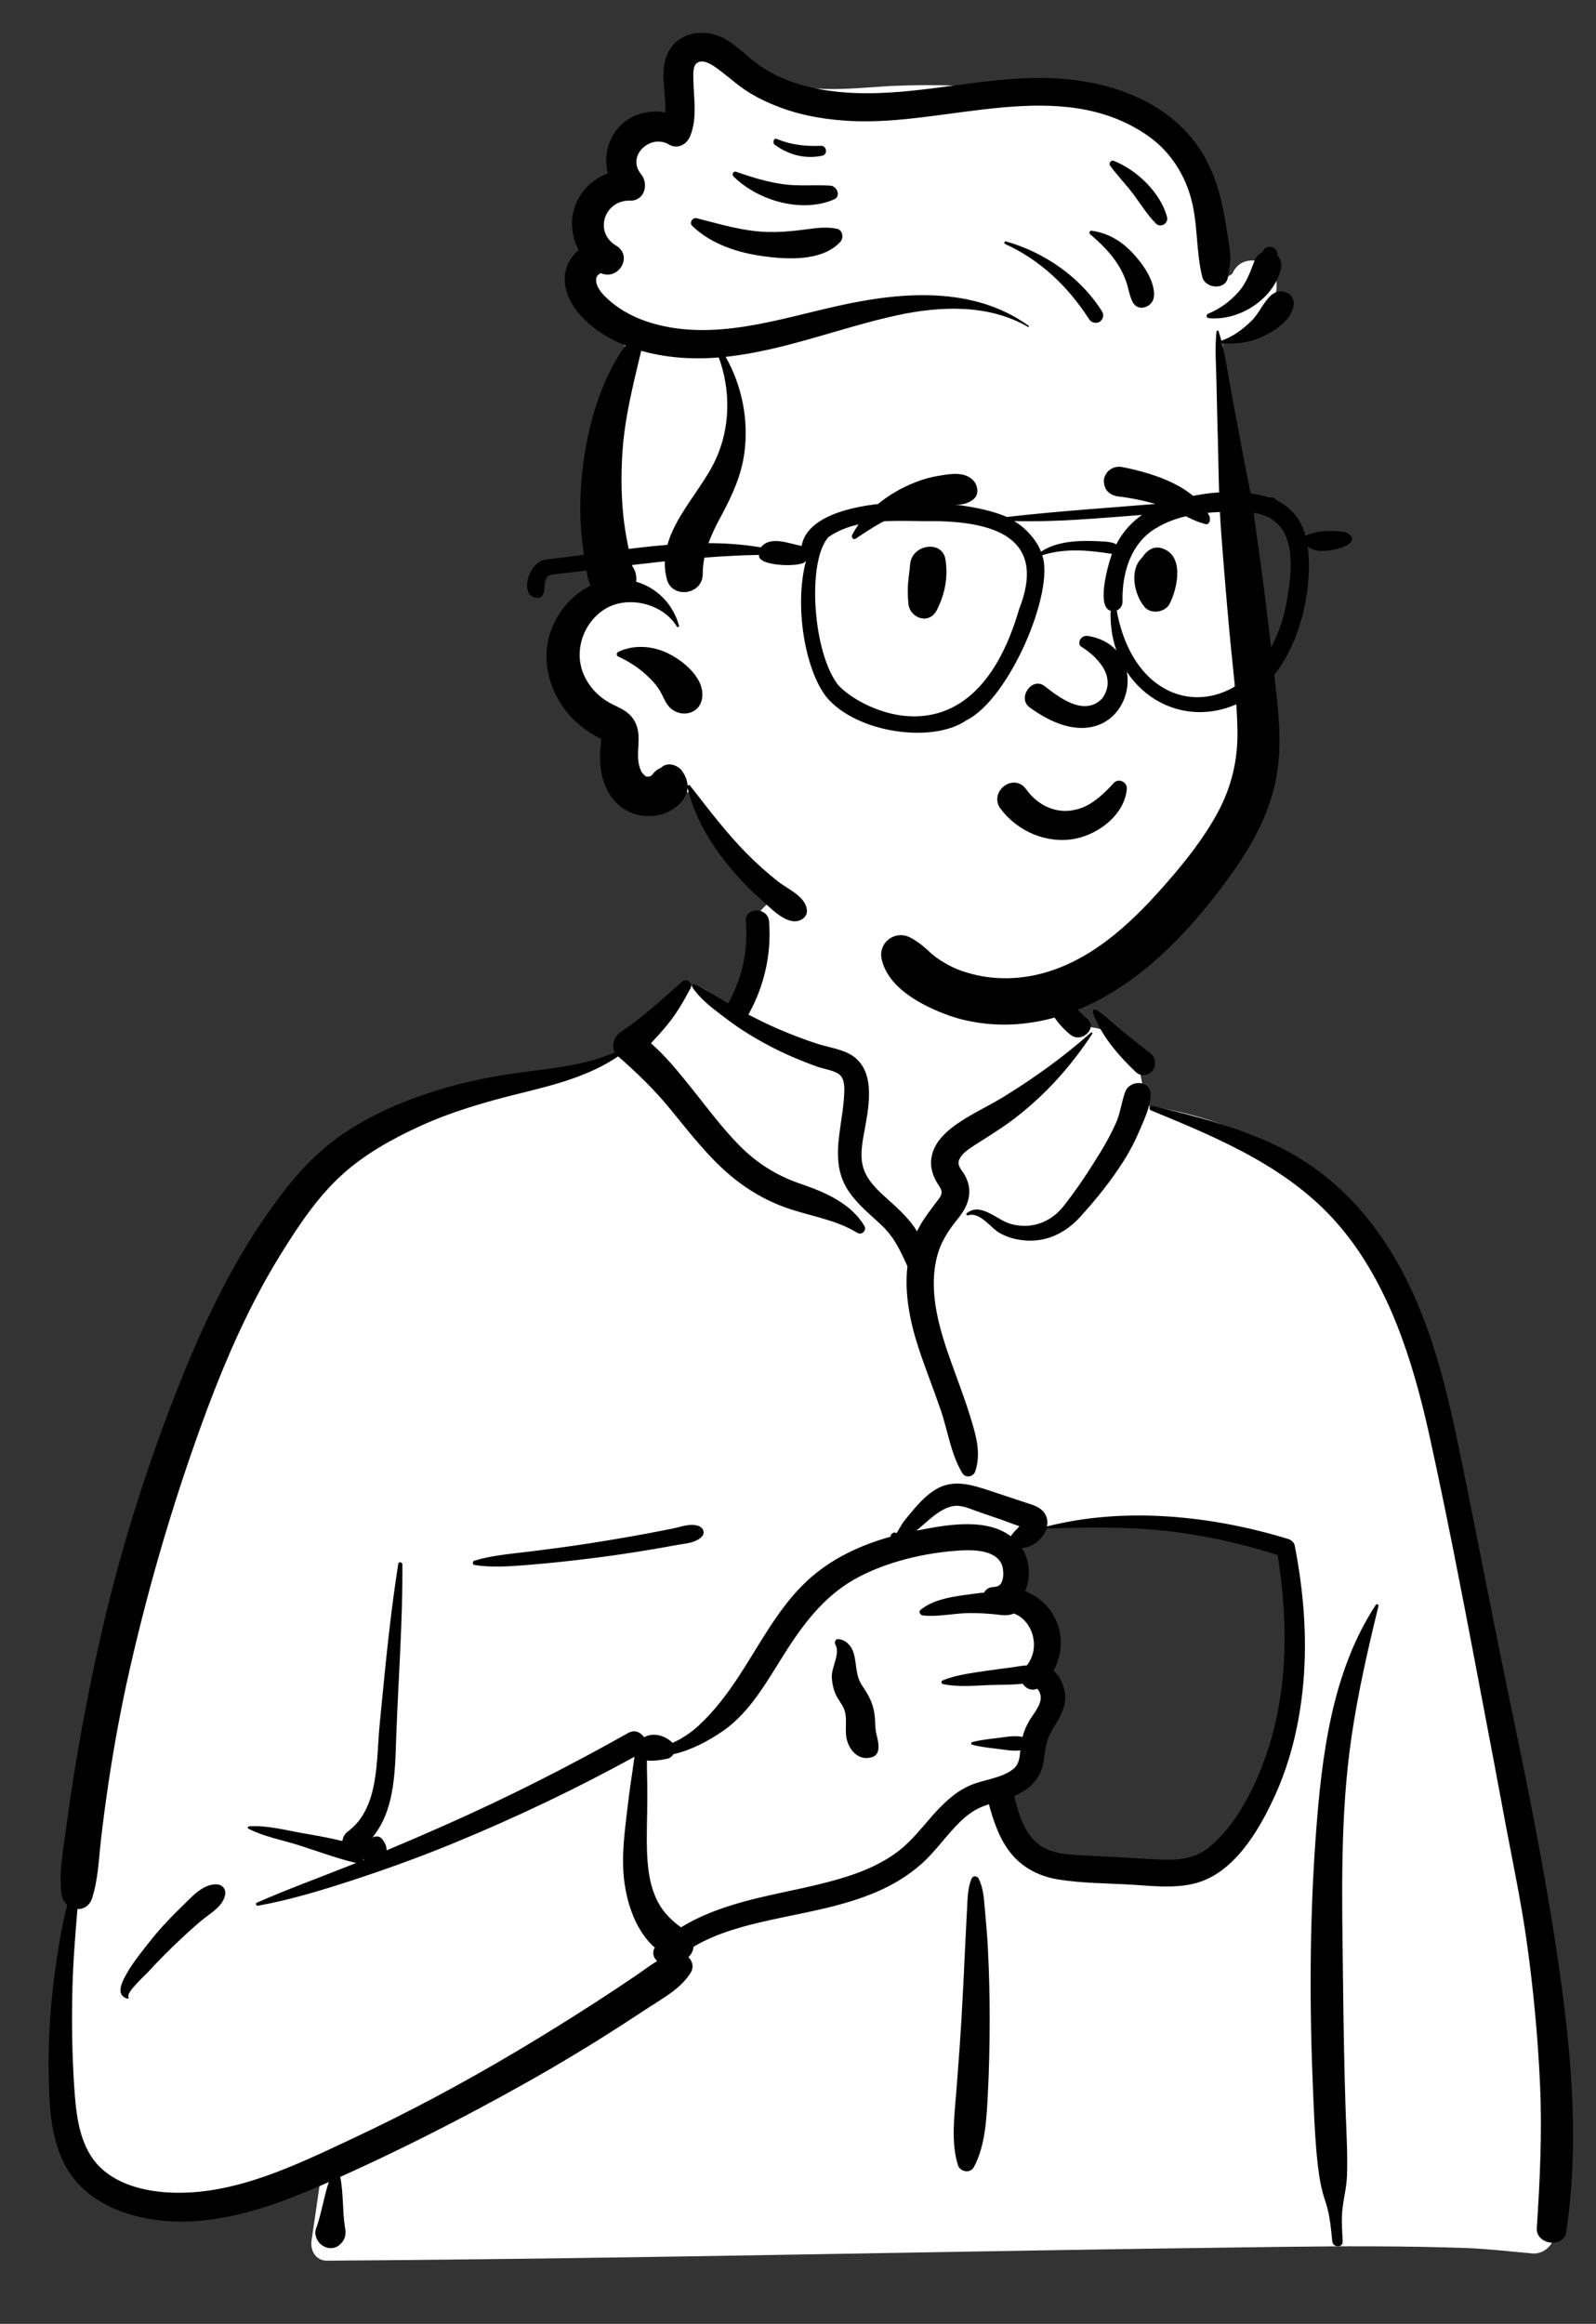 <svg width="281" height="409" viewBox="0 0 281 409" fill="none" xmlns="http://www.w3.org/2000/svg">
<rect x="0" y="0" width="281" height="409" fill="#333333" stroke="none"/>
<path fill-rule="evenodd" clip-rule="evenodd" d="M135.327 158.923C143.78 152.485 165.001 149.59 174.023 155.789C182.934 162.013 183.905 172.079 188.057 181.338C191.975 179.491 198.445 182.137 199.581 185.772C200.989 187.487 201.053 192.305 202.024 194.61C244.294 201.339 250.712 234.297 255.8 271.714C262.53 309.683 277.81 347.569 271.177 386.64C272.041 387.89 272.722 389.106 273.353 390.55C274.862 393.119 272.918 396.756 269.872 396.615C265.931 396.269 262.028 395.796 258.068 395.649C247.09 395.267 236.101 395.313 225.119 395.452L223.622 395.472C168.274 396.161 112.929 397.519 57.578 397.879C55.57 397.882 54.587 396.081 54.855 394.304C55.395 390.727 55.896 387.148 56.419 383.57C43.328 387.028 29.41 387.898 16.355 383.933C15.442 383.003 18.483 383.507 18.965 383.366C6.951 375.155 10.539 357.858 11.603 345.4C18.221 302.711 20.554 255.479 46.123 219.052C57.184 204.186 73.401 192.417 92.036 189.768L92.553 189.697C98.002 188.971 104.074 188.737 108.838 185.772C114.196 181.494 116.48 173.59 122.117 173.516C123.978 173.492 126.51 175.847 129.235 177.446C129.438 173.928 131.334 170.96 131.752 168.233L131.786 168C132.223 164.82 131.625 161.959 135.327 158.923ZM226.169 272.842C214.29 264.589 183.604 268.736 182.902 269.198C181.355 270.216 180.689 270.305 179.852 271.627C179.026 271.736 178.201 271.85 177.377 271.967C175.722 272.508 176.948 274.542 178.859 273.816C177.71 278.773 181.092 282.299 182.438 287.199C182.876 288.79 182.454 291.652 182.438 293.278C182.569 295.351 184.861 297.799 184.479 299.879C183.121 307.272 175.752 314.485 178.859 321.655C180.917 325.705 187.107 327.77 191.222 329.146C199.748 332.419 214.604 329.023 219.558 321.655C222.2 317.725 225.262 307.811 226.837 304.736L227.186 299.858C228.048 287.733 228.814 274.679 226.169 272.842Z" fill="white"/>
<path fill-rule="evenodd" clip-rule="evenodd" d="M120.046 172.801C120.867 172.075 122.08 172.988 121.559 173.969C120.388 176.174 119.187 178.263 117.615 180.213C116.662 181.394 115.641 182.512 114.607 183.618C117.261 185.915 119.538 188.766 121.688 191.439C124.438 194.857 127.037 198.42 130.123 201.548C133.167 204.633 136.533 206.789 140.602 208.227L141.424 208.512C145.512 209.947 149.881 211.886 152.185 215.757C152.64 216.52 151.725 217.463 150.956 216.987C146.952 214.507 142.247 214.009 137.889 212.37C133.679 210.788 130.008 208.352 126.766 205.244C123.528 202.14 120.81 198.61 117.975 195.153C115.171 191.736 112.152 188.817 108.836 185.926C103.718 189.369 97.876 190.867 91.936 192.339L91.287 192.499C85.34 193.972 79.425 195.682 73.845 198.247C68.926 200.507 64.087 203.207 60.08 206.886C55.827 210.79 52.516 215.776 49.486 220.652C42.708 231.562 37.942 243.514 33.747 255.611C29.384 268.194 25.735 281.029 22.788 294.016C21.29 300.623 20.073 307.276 19.073 313.975C18.591 317.202 18.163 320.436 17.788 323.676C17.387 327.137 17.295 330.697 16.233 334.025C15.778 335.451 14.703 336.042 13.628 335.992L13.409 338.724C13.12 342.368 12.85 346.012 12.758 349.678C12.607 355.773 12.676 361.851 13.114 367.933L13.176 368.762C13.521 373.201 14.29 378.189 17.628 381.439C21.085 384.806 26.4 385.864 31.059 385.925C41.91 386.066 52.354 380.939 61.956 376.441C71.845 371.808 81.463 366.666 90.851 361.089C95.632 358.249 100.362 355.315 105.031 352.294C107.322 350.812 109.597 349.304 111.855 347.773C113.148 346.895 114.374 345.933 115.69 345.155C115.045 344.554 114.757 343.61 115.298 342.785C111.491 339.481 109.907 333.585 109.722 328.814C109.573 324.963 110.139 321.123 110.586 317.308C110.812 315.384 111.091 313.464 111.38 311.549C111.495 310.792 111.582 309.983 111.715 309.185C101.438 314.833 90.873 319.863 80.028 324.332C74.469 326.623 68.838 328.682 63.13 330.569L61.974 330.95C56.565 332.721 51.028 334.393 45.437 335.405C45.138 335.46 44.895 335.018 45.214 334.877C50.663 332.473 56.3 330.445 61.831 328.23L62.739 327.86V327.86C62.635 327.854 62.527 327.84 62.414 327.813C59.17 327.03 55.952 325.824 52.771 324.808C49.819 323.865 46.501 323.273 43.742 321.85C43.529 321.74 43.648 321.445 43.855 321.431C46.957 321.216 50.324 322.12 53.365 322.652L54.508 322.852C56.421 323.189 58.378 323.552 60.282 324.025C60.351 323.387 60.708 322.746 61.215 322.371C66.795 318.238 66.228 309.89 66.825 303.734L67.268 299.164C68.046 291.165 68.87 283.168 70.121 275.229C70.188 274.805 70.844 274.927 70.847 275.327C70.911 285.168 70.168 294.963 69.796 304.789L69.738 306.4C69.532 312.463 69.371 318.758 65.553 323.423C66.087 323.111 66.809 323.111 67.241 323.626C67.773 324.258 68.08 324.968 68.07 325.665C71.52 324.219 74.955 322.735 78.373 321.22C89.363 316.351 100.122 310.902 110.596 305.006C111.724 304.371 112.795 304.87 113.353 305.707L113.433 305.695C113.446 305.693 113.46 305.692 113.474 305.692L113.554 305.688C113.557 305.688 113.56 305.689 113.563 305.689C115.037 304.878 117.046 305.455 118.311 306.637C118.349 306.673 118.38 306.711 118.414 306.749C120.016 306.03 121.511 305.059 122.869 303.828C125.646 301.311 127.999 298.197 130.05 295.075C133.828 289.325 137.036 282.931 142.139 278.198C146.285 274.352 151.425 271.958 156.817 270.455C156.794 270.298 156.855 270.13 156.963 270.018C157.24 269.734 157.438 269.636 157.796 269.808C157.824 269.822 157.841 269.841 157.853 269.862L158.379 268.963C158.666 268.475 158.961 267.983 159.064 267.854C159.676 267.083 160.306 266.318 160.946 265.569C162.03 264.301 163.266 263.05 164.697 262.17C167.83 260.245 171.124 261.335 174.345 262.387C176.291 263.023 178.231 263.679 180.174 264.325L180.375 264.39C181.823 264.856 183.519 265.263 184.167 266.798C184.423 267.406 184.463 268.036 184.343 268.648C198.104 265.148 213.387 266.756 226.815 270.864C227.33 271.022 227.845 271.446 227.953 272.003C229.492 279.893 230.177 287.986 229.481 296.011C228.88 302.938 227.345 309.727 224.453 316.069L224.289 316.427C221.571 322.305 217.263 329.55 210.684 331.392C206.711 332.505 202.318 331.849 198.266 331.645C194.328 331.447 190.303 331.418 186.403 330.799C182.929 330.248 179.886 328.69 177.739 325.866C175.887 323.429 174.912 320.483 174.113 317.554C173.748 317.67 173.384 317.794 173.027 317.934C171.518 318.523 170.239 319.475 169.083 320.594C166.642 322.958 164.748 325.83 162.194 328.086C159.882 330.129 157.247 331.717 154.421 332.938C148.565 335.469 142.283 336.48 136.089 337.821L135.657 337.915C130.994 338.939 126.234 340.195 122.118 342.623C122.037 343.338 121.712 344.011 121.19 344.451C121.916 345.133 122.223 346.213 121.585 347.226C119.803 350.054 116.734 351.663 113.978 353.472L113.799 353.59C111.088 355.387 108.354 357.149 105.598 358.875C99.994 362.383 94.273 365.699 88.471 368.869C79.139 373.967 69.608 378.777 59.903 383.139C60.486 386.005 60.273 388.96 60.711 391.845L60.778 392.257C60.965 393.327 60.712 394.223 59.975 394.923L59.897 394.994L59.898 394.985L59.829 395.048L59.806 395.068L59.813 395.062C59.728 395.139 59.641 395.212 59.551 395.274L59.437 395.347V395.347C58.727 395.779 57.813 395.774 57.085 395.393L57.002 395.347L56.863 395.267C55.902 394.714 55.239 393.345 55.638 392.257C56.617 389.583 56.988 386.729 57.892 384.037L57.175 384.358V384.358L56.229 384.77C45.998 389.195 34.633 392.921 23.485 389.905C18.56 388.571 13.956 385.752 11.492 381.155C9.067 376.633 8.724 371.381 8.595 366.351C8.436 360.141 8.769 353.837 9.588 347.681C10.137 343.549 10.802 339.339 11.827 335.25C11.3 334.784 10.912 334.117 10.81 333.29C10.326 329.384 11.173 325.324 11.691 321.438C12.198 317.644 12.757 313.858 13.39 310.083C14.668 302.46 16.152 294.853 17.881 287.32C20.956 273.912 25.018 260.742 29.908 247.888L30.336 246.768C34.854 235.018 40.086 223.519 47.371 213.197C50.856 208.259 54.54 203.781 59.464 200.223C64.077 196.889 69.281 194.488 74.651 192.653C80.027 190.817 85.552 189.586 91.175 188.821C96.886 188.043 102.914 187.567 108.241 185.224C107.567 184.016 108.145 182.385 109.279 181.636C113.096 179.114 116.626 175.833 120.046 172.801ZM242.227 282.466C242.387 282.223 242.767 282.377 242.697 282.664C240.84 290.27 239.098 297.891 237.96 305.642C235.906 319.632 236.283 333.804 236.451 347.897L236.46 348.626C236.546 356.217 236.666 363.809 236.917 371.397C237.044 375.232 237.294 379.105 237.158 382.942C237.084 385.023 236.529 386.992 236.333 389.048C236.16 390.847 236.314 392.673 236.4 394.473C236.457 395.671 234.69 395.62 234.57 394.473L234.416 392.991C234.217 391.115 233.97 389.25 233.355 387.454C232.616 385.294 232.261 383.173 232.005 380.905C231.612 377.43 231.437 373.92 231.285 370.42L231.182 368C230.549 353.375 230.571 338.682 231.596 324.072L231.671 323.029C232.686 309.219 234.447 294.298 242.227 282.466ZM202.658 195.43C202.173 195.23 202.343 194.497 202.88 194.625L203.856 194.858C211.011 196.572 218.036 198.429 224.715 201.618C231.397 204.809 237.055 209.573 241.55 215.431C250.289 226.819 253.92 240.658 256.787 254.484C259.973 269.847 262.874 285.267 266.088 300.625L266.684 303.486C269.658 317.791 272.466 332.104 274.534 346.578L274.683 347.627C276.769 362.511 278.024 377.911 275.748 392.834C275.297 395.786 270.385 395.051 270.577 392.134C271.132 383.702 271.529 375.313 271.145 366.862C270.761 358.409 269.968 349.993 268.786 341.614C267.792 334.562 266.309 327.598 264.997 320.603L264.792 319.498C263.693 313.548 262.561 307.604 261.431 301.66L259.742 292.76C257.211 279.434 254.631 266.096 251.715 252.853L251.542 252.074C248.689 239.333 244.482 225.988 235.923 215.87C227.237 205.603 214.803 200.432 202.658 195.43ZM171.097 330.566C171.306 330.101 172.037 330.152 172.261 330.566C173.141 332.19 173.239 334.263 173.406 336.097L173.423 336.285C173.635 338.523 173.822 340.768 173.937 343.012C174.154 347.272 174.258 351.527 174.245 355.792C174.231 360.163 174.143 364.529 173.908 368.894L173.844 370.064C173.629 373.857 173.268 378.087 171.466 381.403C170.811 382.609 169.029 382.255 168.65 381.035C167.407 377.044 168.045 372.311 168.364 368.222L168.611 365.032C168.856 361.842 169.09 358.65 169.276 355.456C169.53 351.086 169.739 346.712 169.941 342.34C170.007 340.919 170.077 339.499 170.152 338.079L170.267 335.949C170.366 334.168 170.357 332.213 171.097 330.566ZM31.335 336.223L31.885 335.692C33.575 334.038 35.709 331.492 38.206 331.65C39.202 331.713 39.837 332.54 39.63 333.52C39.189 335.614 37.053 336.701 35.515 337.98C33.83 339.38 32.242 340.877 30.657 342.388C29.252 343.729 27.899 345.107 26.58 346.528L26.086 347.063C25.613 347.579 22.245 350.626 22.609 351.417L22.629 351.452C22.73 351.604 22.561 351.812 22.393 351.759C20.939 351.299 21.029 350.052 21.579 348.789C22.636 346.361 24.486 344.116 26.102 342.043C27.714 339.975 29.458 338.049 31.335 336.223V336.223ZM176.368 275.349C175.243 272.69 171.099 272.746 168.747 272.905C162.823 273.305 156.413 274.804 151.142 277.573C145.678 280.444 141.997 285.044 138.703 290.131L138.549 290.37C135.338 295.36 132.247 301.268 127.22 304.7C124.659 306.448 121.67 308.044 118.563 308.736C118.35 309.111 118.004 309.408 117.551 309.515L117.341 309.564C116.456 309.759 115.081 309.975 113.894 309.846C113.902 310.427 113.896 311.003 113.911 311.553C113.952 313.13 113.97 314.714 113.97 316.292C113.971 319.599 113.793 322.912 113.931 326.218C114.053 329.142 114.466 332.198 115.87 334.812C116.9 336.73 118.259 337.999 119.9 339.211C123.936 336.751 128.499 335.251 133.131 334.124C138.732 332.761 144.468 331.851 149.942 330.002C152.576 329.112 155.109 327.947 157.404 326.365C159.84 324.686 161.7 322.413 163.615 320.19L163.914 319.845C165.867 317.604 167.999 315.46 170.76 314.245C173.137 313.199 176.271 313.012 178.35 311.393C179.437 310.546 179.528 309.316 179.642 308.058C178.311 308.248 176.901 307.943 175.574 307.787L174.887 307.707C173.632 307.558 172.406 307.394 171.171 307.074C170.942 307.015 170.942 306.669 171.171 306.61C172.631 306.233 174.078 306.072 175.574 305.897L175.926 305.853C177.28 305.675 178.703 305.407 180.031 305.705C180.27 304.799 180.614 303.933 181.097 303.066C181.774 301.848 183.057 300.466 183.23 299.043C183.282 298.618 183.183 298.117 182.982 297.742L182.913 297.614C182.829 297.462 182.729 297.31 182.584 297.216C182.567 297.235 182.533 297.256 182.459 297.28C181.437 297.602 180.545 297.101 180.072 296.33C178.063 296.579 175.87 296.496 173.986 296.579L172.081 296.671C170.046 296.764 167.918 296.805 166.005 296.394C165.738 296.337 165.657 295.892 165.925 295.778C168.276 294.772 171.129 294.451 173.646 294.065C175.052 293.849 176.468 293.684 177.879 293.494C178.817 293.367 179.814 293.158 180.787 293.108C183.226 290.071 181.912 285.281 178.517 283.973C177.281 284.517 176.169 284.201 174.818 284.085C173.469 283.969 172.117 283.89 170.764 283.896C168.05 283.908 165.175 284.622 162.489 284.315C162.052 284.264 161.646 283.683 162.08 283.328C164.137 281.65 167.084 281.102 169.695 280.745L170.236 280.672C171.111 280.558 172.175 280.39 173.279 280.29C173.529 279.803 173.977 279.435 174.65 279.344C174.85 279.316 175.051 279.3 175.251 279.283L175.248 279.263V279.263C176.889 279.185 176.818 276.413 176.368 275.349ZM64.028 327.207C63.999 327.252 63.967 327.294 63.933 327.335L63.881 327.395L64.151 327.286L64.028 327.207V327.207ZM205.003 269.407C198.096 268.665 191.179 268.822 184.252 269.021C183.698 270.834 181.769 272.378 179.901 272.436C181.364 274.664 181.515 277.679 180.489 280.042C182.668 280.909 184.545 282.467 185.685 284.687C187.265 287.763 187.058 291.186 185.496 294.029C186.829 295.236 187.616 297.196 187.537 299.043C187.449 301.103 186.222 302.863 185.201 304.568C184.099 306.413 184.062 308.037 183.724 310.103C183.228 313.126 181.189 314.96 178.566 316.105L178.705 316.653C179.382 319.286 180.223 322.064 182.156 323.99C184.643 326.466 188.501 326.443 191.786 326.6L191.945 326.608C194.953 326.759 197.96 326.935 200.968 327.105L203.223 327.231C206.686 327.422 210.011 327.445 212.838 325.155C217.453 321.418 220.617 315.234 222.619 309.759C226.822 298.267 226.872 285.656 224.943 273.687C218.473 271.602 211.76 270.134 205.003 269.407ZM147.564 288.473L147.615 288.477C149.037 288.639 150.014 289.791 150.362 291.157C150.867 293.142 150.619 294.938 151.835 296.73C153.086 298.573 153.855 300.049 154.037 302.326C154.112 303.263 154.077 304.198 154.286 305.115L154.437 305.757C154.598 306.442 154.729 307.102 154.649 307.838C154.576 308.509 154.25 309.032 153.577 309.247C151.384 309.948 149.691 308.332 149.125 306.289C148.636 304.524 149.289 302.42 148.599 300.763C148.216 299.844 147.511 299.075 147.112 298.15C146.717 297.234 146.519 296.276 146.456 295.279C146.335 293.394 148.002 291.129 147.072 289.422C146.874 289.057 147.099 288.462 147.564 288.473ZM118.439 269.022C119.924 268.72 121.609 268.029 123.073 268.603C123.826 268.899 124.197 269.817 123.562 270.455C122.457 271.562 120.853 271.624 119.366 271.885L119.235 271.908C117.477 272.233 115.715 272.542 113.951 272.834C110.633 273.384 107.306 273.87 103.968 274.283C100.54 274.707 97.102 275.085 93.659 275.369L92.326 275.479C89.418 275.711 86.392 275.887 83.539 275.441C83.124 275.377 83.191 274.773 83.539 274.667C86.665 273.721 90.094 273.467 93.326 273.067C96.762 272.64 100.192 272.19 103.613 271.656C107.029 271.122 110.44 270.55 113.839 269.917C115.375 269.631 116.908 269.333 118.439 269.022ZM172.014 265.983C170.711 265.522 169.278 264.839 167.866 265.067C165.431 265.462 163.264 267.834 161.337 269.396L162.305 269.208C167.256 268.257 173.813 267.231 177.969 270.38C177.98 270.362 177.988 270.343 178 270.325C178.336 269.816 178.724 269.418 179.149 268.982C179.189 268.944 179.228 268.904 179.267 268.864L179.496 268.62L178.972 268.439C177.851 268.043 176.522 267.531 176.312 267.456L176.298 267.451C174.868 266.967 173.437 266.488 172.014 265.983ZM131.333 162.191C131.129 159.57 135.208 159.592 135.41 162.191C135.851 167.866 134.574 173.487 131.826 178.462C131.805 178.498 131.783 178.53 131.762 178.564C133.481 179.459 135.219 180.317 136.997 181.084C139.27 182.066 141.586 182.959 143.944 183.718C146.077 184.404 148.704 184.675 150.497 186.103C154.278 189.114 152.857 195.363 152.13 199.413L152.017 200.052C151.654 202.137 151.392 204.275 152.271 206.275C153.209 208.412 155.107 209.997 156.799 211.526L157.141 211.836C158.641 213.202 160.354 214.862 161.454 216.714C162.458 214.638 163.827 212.941 165.274 211.031C166.306 209.668 165.571 209.219 164.83 207.888C164.116 206.606 163.767 205.24 163.99 203.778C164.402 201.078 166.56 199.128 168.708 197.662C171.244 195.932 174.075 194.651 176.697 193.042C182.085 189.735 187.332 185.955 192.059 181.757C192.189 181.641 192.415 181.793 192.311 181.952C188.577 187.632 184.198 192.541 178.817 196.707C176.635 198.396 174.343 199.798 172.035 201.271L171.372 201.697C170.445 202.297 169.29 203.099 168.871 204.121C168.449 205.149 169.348 205.925 169.832 206.776C171.368 209.48 170.627 212.002 168.806 214.295L168.721 214.401C166.911 216.632 165.539 218.706 164.883 221.556C163.473 227.679 165.437 234.056 167.492 239.803L167.573 240.03C168.685 243.128 169.867 246.203 170.833 249.351L171.099 250.221C171.974 253.117 172.691 255.973 171.709 258.951C171.375 259.963 169.994 260.203 169.42 259.25C167.397 255.889 166.892 251.844 165.624 248.149C164.388 244.547 162.969 241.011 161.775 237.395C160.237 232.739 159.208 227.728 159.767 222.844C159.75 222.816 159.732 222.789 159.718 222.759L159.327 221.903C158.26 219.584 157.229 217.559 155.288 215.712C153.263 213.784 151.066 212.077 149.473 209.744C146.013 204.675 148.153 199.036 148.571 193.494L148.619 192.814C148.695 191.663 148.736 190.099 147.985 189.303C147.139 188.406 145.156 188.178 144.035 187.781C141.136 186.755 138.279 185.559 135.558 184.124C132.968 182.757 130.459 181.247 128.123 179.479L126.939 178.588C125.07 177.178 123.133 175.639 121.881 173.72C121.737 173.499 121.982 173.143 122.244 173.249C124.334 174.097 126.244 175.446 128.199 176.62C128.23 176.549 128.265 176.476 128.305 176.404C130.725 172.024 131.72 167.172 131.333 162.191ZM198.101 192.196C198.934 189.912 202.729 190.089 202.578 192.802C202.462 194.887 201.577 196.769 200.768 198.662L200.681 198.865C199.846 200.837 198.881 202.689 197.726 204.496C195.52 207.952 192.935 211.158 190.175 214.185C187.673 216.929 184.388 218.606 180.603 218.328C179.009 218.21 177.399 217.804 176.001 217.008C174.342 216.061 172.539 213.219 170.421 213.907C170.217 213.974 170.026 213.674 170.203 213.532C172.647 211.563 175.422 214.616 177.762 215.351C181.289 216.459 184.908 215.234 187.178 212.383C189.548 209.406 191.729 206.073 193.721 202.831C194.733 201.185 195.656 199.477 196.453 197.716C197.257 195.939 197.44 194.008 198.101 192.196ZM192.416 178.141C192.314 177.825 192.705 177.525 192.982 177.705C194.589 178.751 195.981 180.133 197.462 181.344C199.106 182.688 200.762 184.005 202.444 185.301C204.896 187.191 202.052 190.67 199.894 188.606C196.941 185.781 193.707 182.088 192.416 178.141ZM183.597 167.086C184.249 164.569 188.109 165.607 187.547 168.094L187.528 168.17C186.463 172.279 187.98 176.461 191.219 179.125L191.338 179.222C193.388 180.862 190.484 183.729 188.456 182.104C184.026 178.559 182.184 172.537 183.597 167.086Z" fill="black"/>
<path fill-rule="evenodd" clip-rule="evenodd" d="M224.766 49.905C224.651 45.81 218.695 44.11 216.974 48.166C216.867 48.274 216.751 48.379 216.642 48.472C217.181 48.01 216.055 48.774 215.871 48.869C215.715 48.95 215.554 49.023 215.394 49.098C214.288 38.723 210.531 27.539 200.822 22.332C187.281 15.764 171.634 14.483 156.779 15.135C149.253 15.582 140.563 16.785 133.877 12.977C131.794 11.791 130.124 9.924 127.769 9.19C120.338 7.18 116.967 14.812 117.979 21.088C114.809 21.113 111.665 22.869 110.297 25.758C109.493 27.468 109.507 29.314 108.815 31.03C106.689 35.383 103.648 38.512 105.367 43.789C102.343 47.231 104.068 52.441 106.508 55.736C107.713 57.449 109.148 59.095 110.031 61.013C110.887 62.849 109.594 65.028 108.874 66.769C103.553 79.388 103.857 93.286 106.72 106.449C100.974 108.942 99.25 116.737 102.997 121.645C104.286 123.38 105.859 124.023 107.643 125.091C109.9 126.333 108.056 131.31 108.779 133.713C109.761 139.581 115.103 143.194 120.385 139.384C123.737 138.877 126.44 148.63 128.874 151.078C130.374 153.05 132.039 154.822 133.849 156.456C139.242 170.335 166.878 177.372 180.542 176.569C194.85 175.071 204.503 162.918 212.54 152.132C216.668 146.385 219.352 139.953 220.328 132.938C221.309 125.887 220.88 118.824 220.217 111.764C218.824 96.766 216.627 75.158 215.209 59.997C220.335 59.575 224.921 55.209 224.766 49.905V49.905Z" fill="white"/>
<path fill-rule="evenodd" clip-rule="evenodd" d="M113.001 40.888C112.996 40.91 113.003 40.926 113.008 40.948C113.009 40.942 113.01 40.938 113.011 40.931C113.007 40.913 113.004 40.902 113.001 40.888" fill="#4F66AF"/>
<path fill-rule="evenodd" clip-rule="evenodd" d="M113.001 41.107C112.982 41.087 112.955 41.072 112.929 41.052C112.928 41.053 112.928 41.054 112.927 41.054C112.952 41.071 112.976 41.09 113.001 41.107" fill="#4F66AF"/>
<path fill-rule="evenodd" clip-rule="evenodd" d="M223.951 51.843C225.635 50.444 228.288 51.732 227.717 54.036C227.096 56.545 224.408 58.259 222.188 59.29C219.903 60.351 217.678 60.555 215.185 60.439L215.155 60.432V60.432C215.847 63.208 216.239 66.092 216.768 68.884C217.44 72.426 218.101 75.969 218.752 79.514C219.382 82.941 220.178 86.372 220.662 89.816C221.15 93.292 221.618 96.771 222.098 100.249C222.898 106.057 223.544 111.891 224.224 117.716L224.549 120.473C225.231 126.308 225.78 132.151 224.488 137.958C223.276 143.4 220.548 148.477 217.383 153.02C214.284 157.469 210.821 161.746 207.021 165.616C199.69 173.078 190.65 179.055 180.049 180.164C175.485 180.641 170.61 180.11 166.319 178.451L166.034 178.34C161.691 176.625 156.372 173.688 155.241 168.869C154.547 165.913 157.593 163.605 160.263 165.008C161.501 165.658 162.431 166.4 163.447 167.332L163.627 167.498C164.457 168.269 164.777 168.506 165.734 169.109C167.699 170.345 169.171 170.93 171.403 171.491C175.517 172.526 179.957 172.363 184.133 171.139C193 168.54 199.878 161.759 205.771 154.96C208.971 151.268 212.008 147.395 214.35 143.092C216.808 138.577 217.942 133.837 217.874 128.7C217.797 122.904 216.996 117.085 216.471 111.316C215.935 105.435 215.44 99.556 215.004 93.667C214.595 88.144 214.555 82.596 214.413 77.056L214.384 76.017C214.301 73.076 214.242 70.134 214.176 67.192C214.11 64.259 213.877 61.288 214.179 58.367C214.201 58.155 214.488 58.101 214.557 58.316C214.735 58.863 214.891 59.419 215.039 59.978C215.061 59.961 215.086 59.946 215.117 59.935C217.07 59.264 218.869 57.924 220.335 56.478C221.733 55.099 222.464 53.079 223.951 51.843ZM117.087 10.748C118.314 5.708 123.835 4.583 127.918 7.01C129.882 8.177 131.454 9.86 133.289 11.198C135.112 12.528 137.128 13.596 139.255 14.351C143.48 15.849 147.937 16.394 152.403 16.413C163.271 16.461 173.918 13.406 184.803 13.747C193.225 14.011 202.164 16.5 208.274 22.589C211.565 25.869 213.686 30.087 214.823 34.563C215.355 36.656 215.751 38.799 216.064 40.937L216.14 41.472C216.315 42.721 216.596 44.044 216.622 45.307C216.645 46.442 216.359 47.629 216.203 48.751C215.875 51.118 212.21 50.848 211.684 48.751C210.484 43.977 210.986 39.05 209.521 34.292C208.221 30.072 205.703 26.383 202.054 23.86C186.658 13.217 166.915 22.13 149.953 21.302C145.807 21.099 141.6 20.459 137.69 19.031C135.673 18.295 133.688 17.397 131.86 16.267C130.184 15.233 128.733 13.934 127.183 12.738L126.499 12.218C125.436 11.418 123.626 10.168 122.553 11.226C122.087 11.686 122.058 12.728 122.067 13.523L122.072 13.882C122.121 17.258 122.809 20.628 121.546 23.89C120.969 25.378 119.368 26.316 117.845 25.473L117.766 25.428C114.544 23.511 110.311 27.363 112.786 30.551L112.863 30.647C114.255 32.34 113.513 35.32 111.021 35.313L110.931 35.311C106.49 35.172 104.52 40.723 108.348 43.148L108.465 43.22C111.573 45.08 108.847 49.552 105.662 48.017C105.932 48.147 105.463 48.145 105.195 48.505C104.937 48.851 104.918 49.151 104.979 49.587C105.165 50.911 106.329 52.027 107.272 52.865C109.414 54.768 112.07 56.082 114.806 56.882C125.767 60.087 137.013 56.167 147.693 53.799C158.827 51.331 171.402 50.337 181.112 57.341C181.227 57.423 181.126 57.609 180.999 57.535C174.03 53.487 165.495 53.847 157.878 55.506C147.889 57.682 137.988 61.732 127.758 62.8C130.63 67.87 131.832 73.859 131.065 79.658C130.537 83.651 128.948 87.114 127.072 90.623L126.713 91.292C125.04 94.442 123.744 97.418 123.724 101.067C123.704 104.693 118.314 105.457 117.401 101.923C115.326 93.897 122.882 87.576 125.965 80.958C128.6 75.3 128.681 68.704 126.549 62.911C124.143 63.105 121.719 63.125 119.269 62.906C117.166 62.718 115.002 62.339 112.892 61.739L112.049 65.287C110.931 70.013 109.895 74.736 109.581 79.644C109.35 83.251 109.362 86.876 109.714 90.474C110.018 93.581 110.659 96.578 111.312 99.612C111.873 100.351 112.159 101.482 112.001 102.383C115.638 103.43 118.498 106.3 119.543 110.101C119.607 110.333 119.283 110.463 119.162 110.262C116.682 106.148 110.297 104.634 106.259 107.352C102.401 109.947 100.88 115.187 103.063 119.335C104.212 121.516 105.914 123.048 108.11 124.104L108.551 124.311C109.702 124.856 110.758 125.449 111.498 126.543C112.458 127.961 112.49 129.461 112.4 131.082L112.36 131.738C112.3 132.825 112.286 133.943 112.61 134.989L112.683 135.221C112.768 135.482 112.858 135.711 113.014 135.96C113.061 136.034 113.497 136.463 113.64 136.618L113.819 136.672V136.672L114.02 136.681V136.681C114.243 136.684 114.535 136.588 114.439 136.654L114.465 136.64C114.55 136.587 114.627 136.531 114.693 136.482L114.817 136.385C115.108 135.965 115.472 135.617 115.919 135.353L116.346 135.163V135.163C117.455 133.991 119.356 134.607 120.151 135.773C120.723 136.613 121.031 137.466 121.056 138.307C121.146 138.164 121.344 138.085 121.471 138.246L122.225 139.206C125.109 142.892 127.944 146.601 131.221 149.961C133.027 151.813 134.969 153.552 136.999 155.155C138.733 156.523 142.021 157.839 142.071 160.331C142.087 161.14 141.513 161.713 140.81 161.988C138.523 162.881 135.697 159.842 134.045 158.364L133.91 158.244C131.889 156.473 130.044 154.529 128.341 152.451C125.034 148.413 122.269 143.765 121.05 138.652C120.993 139.544 120.61 140.419 119.865 141.244C118.873 142.342 117.516 143.111 116.065 143.429C112.78 144.147 109.572 142.964 107.617 140.226C105.965 137.911 105.478 134.855 105.691 132.058L105.718 131.723C105.748 131.274 105.786 130.451 105.902 130.101L104.867 129.533V129.533C103.599 128.858 102.423 127.973 101.368 127.001C97.128 123.091 95.001 116.737 96.939 111.177C98.151 107.699 100.7 104.673 103.962 103.1C103.417 101.839 103.235 100.343 103.029 99.018L102.994 98.799C102.645 96.627 102.353 94.427 102.242 92.228C102.034 88.122 102.287 83.977 102.932 79.919C103.98 73.327 106.149 66.335 110.125 60.805C107.092 59.6 104.299 57.856 102.144 55.434C99.892 52.904 98.456 49.28 100.198 46.066C100.642 45.247 101.22 44.558 101.885 44.011C100.732 41.835 100.359 39.262 101.07 36.803C101.92 33.864 104.228 31.571 107.016 30.5C106.339 27.715 106.892 24.719 108.961 22.398C111.012 20.095 114.199 19.256 117.148 19.783C117.308 16.82 116.375 13.67 117.087 10.748ZM108.816 114.755C111.52 113.432 114.724 113.642 117.425 114.896L117.608 114.983C120.556 116.413 124.462 119.754 123.524 123.307C122.976 125.385 120.667 126.095 118.877 125.198C117.382 124.448 117.041 123.108 116.29 121.762C115.76 120.81 115.104 120.066 114.334 119.3C112.711 117.688 110.887 116.49 108.816 115.531C108.517 115.393 108.527 114.896 108.816 114.755ZM176.943 42.93C176.69 42.814 176.874 42.417 177.129 42.49C183.923 44.43 190.258 48.786 194.043 54.831C194.274 55.2 194.309 55.807 194.043 56.172L193.92 56.338C193.747 56.565 193.576 56.732 193.249 56.783C192.636 56.878 192.102 56.718 191.749 56.172C188.02 50.41 183.242 45.811 176.943 42.93ZM222.426 44.071C223.002 43.096 224.528 43.292 224.832 44.385L224.876 44.48C225.04 44.853 224.965 44.929 224.659 44.718C225.417 45.342 225.759 46.272 225.528 47.271C224.277 52.668 218.165 56.523 212.836 55.992C212.371 55.946 212.307 55.374 212.729 55.204C214.779 54.373 216.599 53.025 218.062 51.371C219.484 49.763 220.082 47.922 220.847 45.98C221.134 45.251 221.581 44.726 222.21 44.44C222.293 44.325 222.366 44.202 222.426 44.071ZM192.122 40.602L192.159 40.605C194.897 40.958 197.266 42.31 199.189 44.29C201.04 46.197 203.378 49.343 203.177 52.142C203.045 53.997 200.407 55.057 199.423 53.159C198.836 52.026 198.703 50.784 198.291 49.586C197.914 48.488 197.393 47.446 196.769 46.468C195.485 44.454 193.718 42.747 191.91 41.207C191.698 41.027 191.845 40.603 192.122 40.602V40.602ZM121.895 39.78C121.288 39.202 121.919 38.217 122.692 38.412C126.764 39.443 130.797 40.697 135.031 40.822C137.146 40.884 139.249 40.717 141.344 40.443L142.405 40.303C144.038 40.089 145.7 39.922 147.315 40.257C148.392 40.481 148.602 41.868 147.931 42.592C144.763 46.009 138.653 45.682 134.452 45.106C129.889 44.48 125.286 43.011 121.895 39.78ZM195.438 29.128C195.159 28.741 195.628 28.131 196.072 28.303C200.119 29.867 204.361 33.94 205.476 38.202C205.77 39.327 204.351 40.177 203.517 39.342C201.964 37.784 200.868 35.945 199.555 34.195C198.246 32.45 196.715 30.9 195.438 29.128ZM129.125 31.031C128.8 30.707 129.127 30.061 129.593 30.226C132.228 31.159 134.883 31.967 137.651 32.39C140.487 32.824 143.349 32.495 146.199 32.67C147.352 32.741 148.137 34.535 146.855 35.093C141.16 37.573 133.424 35.324 129.125 31.031ZM136.401 25.469C135.948 25.134 136.206 24.215 136.822 24.471C139.331 25.516 141.869 25.773 144.562 25.666C145.556 25.626 145.766 27.189 144.796 27.4C141.819 28.048 138.833 27.268 136.401 25.469Z" fill="black"/>
<path fill-rule="evenodd" clip-rule="evenodd" d="M182.025 146.852C179.723 145.913 177.669 144.346 176.168 142.345C175.646 141.649 175.51 140.915 175.62 140.243C175.743 139.487 176.19 138.803 176.799 138.343C177.411 137.883 178.176 137.655 178.915 137.771C179.558 137.872 180.197 138.224 180.703 138.953L180.809 139.099C181.702 140.307 182.865 141.298 184.191 141.937C185.468 142.553 186.897 142.84 188.376 142.673C191.192 142.355 193.133 140.832 195.196 138.763C195.451 138.502 195.707 138.233 195.964 137.959C196.127 137.711 196.352 137.552 196.602 137.468C196.88 137.375 197.194 137.38 197.482 137.481C197.76 137.578 198.008 137.761 198.174 138.006C198.333 138.238 198.422 138.525 198.393 138.855C198.204 140.998 197.084 142.911 195.492 144.413C193.724 146.082 191.381 147.236 189.175 147.641C186.744 148.087 184.268 147.767 182.025 146.852V146.852ZM190.322 113.784C192.907 115.356 196.847 119.021 194.066 122.918C190.791 126.354 186.077 122.415 183.754 120.633C181.6 119.252 179.179 122.803 181.178 124.416C197.965 136.846 204.778 114.195 191.63 111.936C190.182 111.687 189.644 113.297 190.322 113.784ZM160.239 99.325C160.524 95.778 165.925 94.972 166.463 98.482C166.944 101.626 166.377 104.514 164.961 107.344C163.608 110.049 160.208 108.787 159.951 106.325C159.606 103.024 160.061 101.531 160.239 99.325ZM201.352 97.755C202.105 96.768 203.192 96.095 204.495 96.475C208.565 97.665 207.365 103.443 205.936 106.256C205.159 107.783 202.649 108.171 201.514 106.826C199.665 104.633 198.78 100.253 201.131 98.093C201.194 97.981 201.265 97.868 201.352 97.755ZM164.904 83.805L165.547 83.693C167.536 83.349 170.009 83.018 171.416 84.617C172.162 85.465 172.419 87.041 171.416 87.853C169.651 89.281 167.701 88.728 165.587 88.849C163.844 88.949 162.17 89.237 160.492 89.717C156.81 90.769 153.81 92.69 150.665 94.8C150.253 95.077 149.832 94.549 150.028 94.163C151.844 90.607 155.361 87.686 158.885 85.906C160.766 84.956 162.824 84.167 164.904 83.805ZM197.642 82.213L198.134 82.313C203.489 83.433 210.446 85.669 212.982 90.929C213.078 91.673 212.976 91.832 212.893 91.936L212.865 91.971C212.797 92.06 212.742 92.183 212.42 92.284C212.331 92.262 212.24 92.24 212.149 92.216C210.987 91.911 210.067 91.492 209.177 91.056L208.212 90.581C207.092 90.031 205.962 89.502 204.764 89.112C202.209 88.278 199.581 87.691 196.912 87.377C196.333 87.309 195.776 87.114 195.337 86.779C194.92 86.462 194.601 86.022 194.456 85.437C194.267 84.681 194.322 84.108 194.727 83.426C195.033 82.913 195.469 82.558 195.971 82.354C196.482 82.146 197.064 82.097 197.642 82.213Z" fill="black"/>
<path fill-rule="evenodd" clip-rule="evenodd" d="M226.714 104.85C223.449 126.935 200.659 129.378 196.61 107.452C197.26 107.168 197.727 106.608 197.629 105.52C197.606 100.742 199.09 95.692 203.399 93.035C207.853 90.293 213.065 90.021 218.219 90.09C228.054 89.856 227.847 98.078 226.714 104.85M193.042 95.245C189.955 95.115 186.05 95.224 183.285 97.105C182.525 95.057 180.55 92.871 178.554 91.703C185.972 91.92 193.607 91.189 201.08 90.623C199.292 91.842 197.627 93.674 196.546 95.793C195.542 95.257 194.104 95.307 193.042 95.245M179.437 107.192C170.878 136.656 149.513 123.814 147.184 120.038C142.983 113.789 142.192 98.599 145.852 94.538C151.09 90.865 158.506 91.811 164.695 91.72C176.064 91.874 184.138 95.275 179.437 107.192M236.82 93.64C234.494 93.336 232.009 93.274 229.847 94.298C229.182 91.469 227.092 89.103 224.732 88.062C224.446 87.704 224.489 87.511 223.514 87.565C217.523 85.764 210.819 86.717 205.062 88.563C195.97 89.329 186.431 89.933 177.262 90.988C168.674 87.13 142.754 86.565 141.143 96.073C139.117 95.77 135.666 94.175 133.964 96.338C121.475 94.221 108.571 97.164 96.028 98.474C92.871 99.056 91.244 105.322 94.828 105.237C96.843 104.69 94.766 101.335 97.479 101.082C109.581 99.76 121.418 97.885 133.644 97.665C133.219 99.777 141.73 99.914 141.856 98.681C141.874 98.691 141.893 98.697 141.912 98.705C139.808 106.544 141.707 117.825 145.508 122.686C150.833 129.051 164.203 130.877 170.132 126.782C177.779 123.002 185.735 104.029 183.5 97.726C187.556 96.44 191.566 96.826 195.775 97.481C194.811 100.203 193.148 106.905 195.541 107.486C195.102 120.79 207.209 129.092 218.37 123.634C228.03 119.099 231.409 104.744 230.227 96.03C231.429 98.354 241.527 95.824 236.82 93.64" fill="black"/>
</svg>
